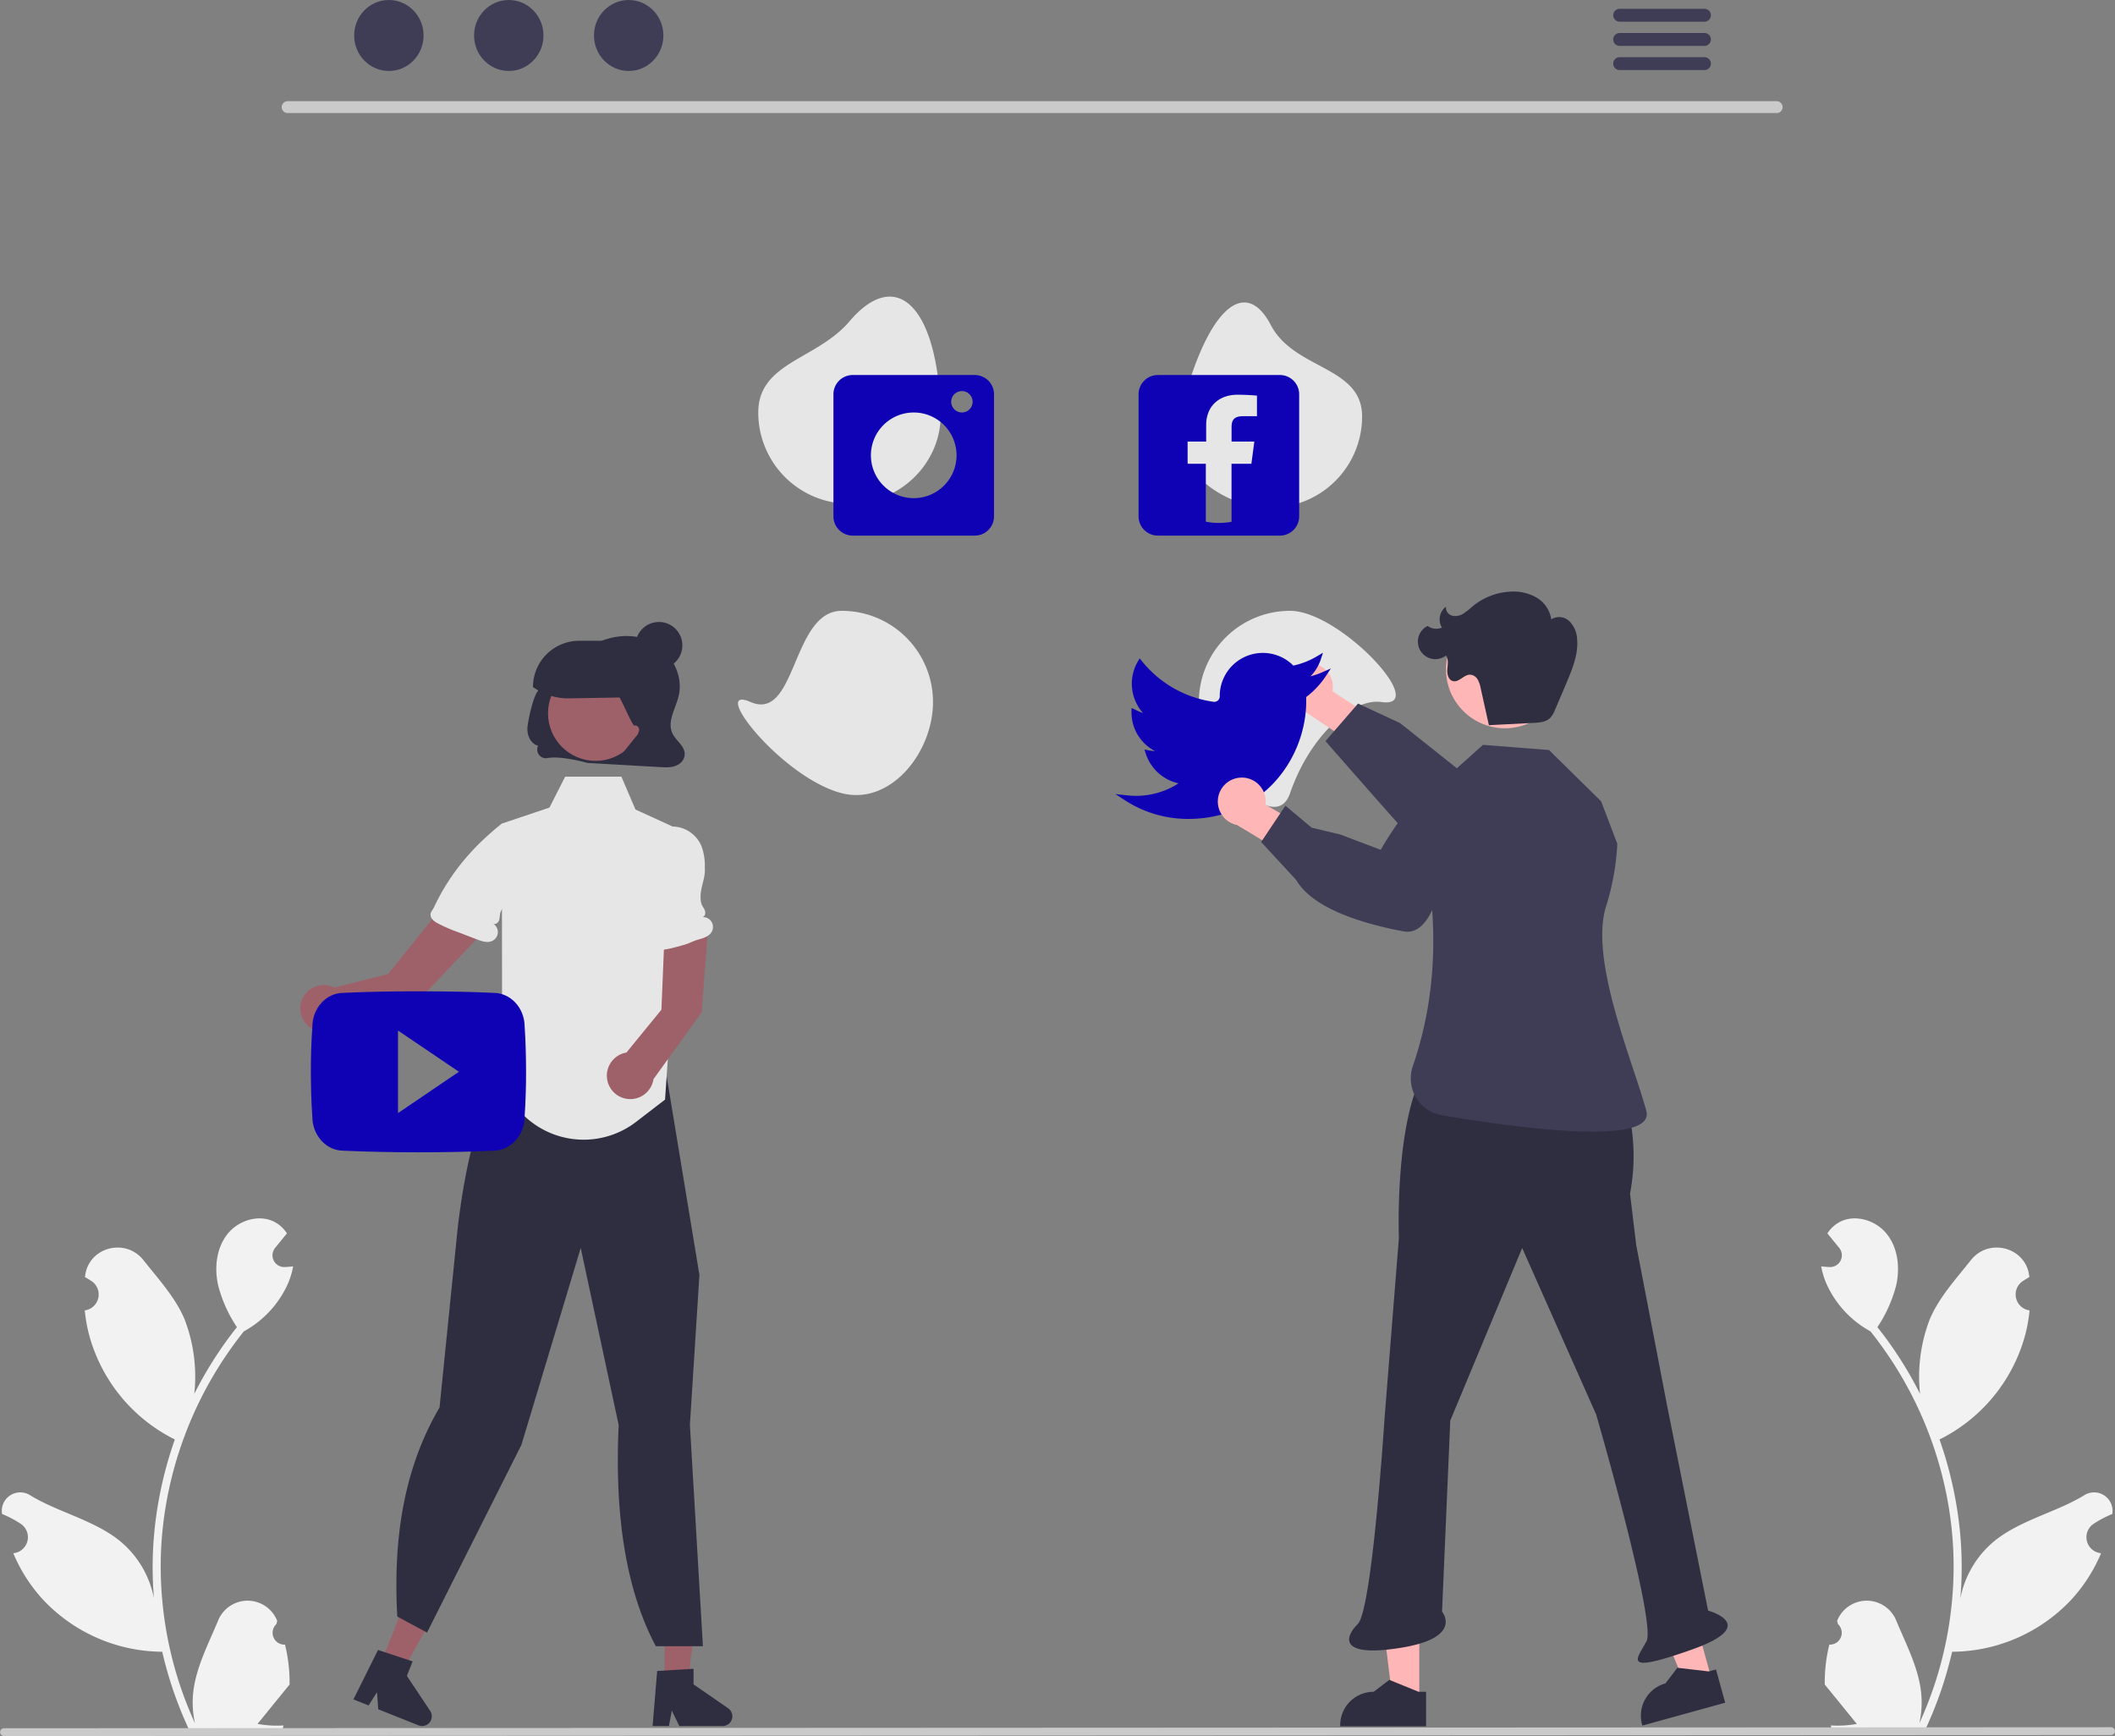 <svg xmlns="http://www.w3.org/2000/svg" data-name="Layer 1" width="645.131" height="529.537" viewBox="0 0 645.131 529.537" xmlns:xlink="http://www.w3.org/1999/xlink"><rect x="0" y="0" width="645.131" height="529.537" fill="#808080" stroke="none"/><path d="M364.361,686.885a3.613,3.613,0,0,1-2.619-6.263c.091-.362.156-.622.248-.984q-.049-.118-.098-.236a9.703,9.703,0,0,0-17.898.067c-2.927,7.051-6.654,14.113-7.572,21.568a28.705,28.705,0,0,0,.504,9.872A115.086,115.086,0,0,1,326.456,663.11a111.08,111.08,0,0,1,.689-12.392q.571-5.06,1.584-10.047a116.419,116.419,0,0,1,23.087-49.342,30.983,30.983,0,0,0,12.886-13.369,23.633,23.633,0,0,0,2.149-6.458c-.627.082-1.265.134-1.892.175-.195.01-.401.021-.597.031l-.074.003a3.58,3.58,0,0,1-2.94-5.832q.406-.5.813-.999c.411-.514.833-1.018,1.244-1.532a1.782,1.782,0,0,0,.134-.154c.473-.586.946-1.162,1.419-1.748a10.352,10.352,0,0,0-3.394-3.28c-4.741-2.777-11.281-.854-14.706,3.435-3.435,4.288-4.083,10.304-2.89,15.662a41.485,41.485,0,0,0,5.738,12.793c-.257.329-.525.648-.782.977a117.172,117.172,0,0,0-12.23,19.375,48.709,48.709,0,0,0-2.908-22.624c-2.783-6.715-8.001-12.37-12.595-18.175-5.519-6.973-16.835-3.93-17.807,4.909q-.014.128-.028.257,1.024.577,2.004,1.226a4.901,4.901,0,0,1-1.976,8.919l-.1.015a48.766,48.766,0,0,0,1.285,7.291A50.21,50.21,0,0,0,329.572,623.692c.401.206.792.411,1.193.607a119.597,119.597,0,0,0-6.438,30.296,113.433,113.433,0,0,0,.082,18.315l-.031-.216a29.974,29.974,0,0,0-10.232-17.308c-7.874-6.469-18.999-8.851-27.494-14.05a5.625,5.625,0,0,0-8.616,5.473q.017.114.035.227a32.925,32.925,0,0,1,3.692,1.779q1.024.578,2.004,1.226a4.901,4.901,0,0,1-1.976,8.919l-.1.015c-.072.01-.134.021-.206.031a48.808,48.808,0,0,0,8.978,14.058,50.254,50.254,0,0,0,36.446,15.991h.01a119.562,119.562,0,0,0,8.032,23.447h28.692c.103-.319.195-.648.288-.967a32.599,32.599,0,0,1-7.939-.473c2.129-2.612,4.257-5.245,6.386-7.857a1.783,1.783,0,0,0,.134-.154c1.08-1.337,2.17-2.663,3.25-4l.001-.002a47.751,47.751,0,0,0-1.399-12.164Z" transform="translate(-277.434 -185.232)" fill="#f2f2f2"/><path d="M835.434,686.885a3.613,3.613,0,0,0,2.619-6.263c-.091-.362-.156-.622-.248-.984q.049-.118.098-.236a9.703,9.703,0,0,1,17.898.067c2.927,7.051,6.654,14.113,7.572,21.568a28.705,28.705,0,0,1-.504,9.872A115.086,115.086,0,0,0,873.339,663.11a111.08,111.08,0,0,0-.689-12.392q-.571-5.06-1.584-10.047a116.419,116.419,0,0,0-23.087-49.342,30.983,30.983,0,0,1-12.886-13.369,23.634,23.634,0,0,1-2.149-6.458c.627.082,1.265.134,1.892.175.195.01.401.021.597.031l.074.003a3.58,3.58,0,0,0,2.94-5.832q-.406-.5-.813-.999c-.411-.514-.833-1.018-1.244-1.532a1.784,1.784,0,0,1-.134-.154c-.473-.586-.946-1.162-1.419-1.748a10.352,10.352,0,0,1,3.394-3.28c4.741-2.777,11.281-.854,14.706,3.435,3.435,4.288,4.083,10.304,2.89,15.662a41.485,41.485,0,0,1-5.738,12.793c.257.329.525.648.782.977a117.171,117.171,0,0,1,12.23,19.375,48.709,48.709,0,0,1,2.908-22.624c2.783-6.715,8.001-12.37,12.595-18.175,5.519-6.973,16.835-3.93,17.807,4.909q.014.128.028.257-1.024.577-2.004,1.226a4.901,4.901,0,0,0,1.976,8.919l.1.015a48.767,48.767,0,0,1-1.285,7.291,50.21,50.21,0,0,1-25,31.468c-.401.206-.792.411-1.193.607a119.598,119.598,0,0,1,6.438,30.296,113.435,113.435,0,0,1-.082,18.315l.031-.216a29.974,29.974,0,0,1,10.232-17.308c7.874-6.469,18.999-8.851,27.494-14.05a5.625,5.625,0,0,1,8.616,5.473q-.017.114-.035.227a32.926,32.926,0,0,0-3.692,1.779q-1.024.578-2.004,1.226a4.901,4.901,0,0,0,1.976,8.919l.1.015c.072.01.134.021.206.031a48.808,48.808,0,0,1-8.978,14.058,50.254,50.254,0,0,1-36.446,15.991h-.01a119.563,119.563,0,0,1-8.032,23.447H836.153c-.103-.319-.195-.648-.288-.967a32.599,32.599,0,0,0,7.939-.473c-2.129-2.612-4.257-5.245-6.386-7.857a1.781,1.781,0,0,1-.134-.154c-1.08-1.337-2.17-2.663-3.25-4l-.001-.002a47.75,47.75,0,0,1,1.399-12.164Z" transform="translate(-277.434 -185.232)" fill="#f2f2f2"/><polygon points="202.721 514.442 209.667 514.442 212.973 487.648 202.721 487.648 202.721 514.442" fill="#9e616a"/><path d="M477.888,694.916l11.098-.662v4.755l10.551,7.287a2.97,2.97,0,0,1-1.688,5.414l-13.212,0-2.277-4.703-.889,4.703h-4.982Z" transform="translate(-277.434 -185.232)" fill="#2f2e41"/><polygon points="115.658 508.54 122.112 511.109 135.092 487.438 125.567 483.646 115.658 508.54" fill="#9e616a"/><path d="M392.745,688.513l10.556,3.489-1.759,4.418,7.108,10.672a2.97,2.97,0,0,1-3.57,4.406l-12.276-4.887-.376-5.212-2.566,4.041-4.628-1.842Z" transform="translate(-277.434 -185.232)" fill="#2f2e41"/><path d="M466.153,619.945,454.569,565.889l-18.088,60.061L407.84,682.904l-.152.302-9.073-4.885c-1.28-23.126,1.761-44.796,12.883-63.745l5.267-52.012c.161-1.777,4.09-43.5,16.53-50.899l3.643-8.307,36.235-8.949.132.149a27.701,27.701,0,0,1,6.638,13.913L490.77,574.063l.006.037-2.903,45.758,3.971,67.508h-14.369Q464.142,662.276,466.153,619.945Z" transform="translate(-277.434 -185.232)" fill="#2f2e41"/><path d="M643.121,399.366c0,15.364,22.814,42.344,27.818,27.818,6.126-17.784,19.195-29.057,27.818-27.818,15.207,2.185-12.455-27.818-27.818-27.818A27.818,27.818,0,0,0,643.121,399.366Z" transform="translate(-277.434 -185.232)" fill="#e6e6e6"/><path d="M637.278,312.247c-3.608,14.934,12.455,27.818,27.818,27.818A27.818,27.818,0,0,0,692.914,312.247c0-15.364-20.708-14.199-27.818-27.818C656.956,268.838,645.033,280.145,637.278,312.247Z" transform="translate(-277.434 -185.232)" fill="#e6e6e6"/><path d="M508.725,311.078a27.818,27.818,0,0,0,27.818,27.818c15.364,0,28.265-12.461,27.818-27.818-.935-32.171-13.399-44.778-27.818-27.818C526.592,294.965,508.725,295.715,508.725,311.078Z" transform="translate(-277.434 -185.232)" fill="#e6e6e6"/><path d="M506.388,399.366c-12.982-5.612,9.565,23.149,27.818,27.818,14.884,3.807,27.818-12.455,27.818-27.818a27.818,27.818,0,0,0-27.818-27.818C518.843,371.548,520.49,405.463,506.388,399.366Z" transform="translate(-277.434 -185.232)" fill="#e6e6e6"/><path d="M819.418,219.716H365.125a1.807,1.807,0,0,1,0-3.613h454.293a1.807,1.807,0,0,1,0,3.613Z" transform="translate(-277.434 -185.232)" fill="#cacaca"/><ellipse cx="118.615" cy="10.823" rx="10.588" ry="10.823" fill="#3f3d56"/><ellipse cx="155.19" cy="10.823" rx="10.588" ry="10.823" fill="#3f3d56"/><ellipse cx="191.765" cy="10.823" rx="10.588" ry="10.823" fill="#3f3d56"/><path d="M797.397,187.914H771.416a1.968,1.968,0,0,0,0,3.934h25.981a1.968,1.968,0,0,0,0-3.934Z" transform="translate(-277.434 -185.232)" fill="#3f3d56"/><path d="M797.397,195.299H771.416a1.968,1.968,0,0,0,0,3.934h25.981a1.968,1.968,0,0,0,0-3.934Z" transform="translate(-277.434 -185.232)" fill="#3f3d56"/><path d="M797.397,202.673H771.416a1.968,1.968,0,0,0,0,3.934h25.981a1.968,1.968,0,0,0,0-3.934Z" transform="translate(-277.434 -185.232)" fill="#3f3d56"/><path d="M667.827,299.621H630.617a5.889,5.889,0,0,0-5.889,5.889v37.21a5.889,5.889,0,0,0,5.889,5.889h37.21a5.889,5.889,0,0,0,5.889-5.889V305.51A5.889,5.889,0,0,0,667.827,299.621Zm-6.987,12.563h-4.267c-2.914,0-3.481,1.379-3.481,3.416v4.319h6.948l-.902,6.781h-6.059v17.682a20.982,20.982,0,0,1-7.838-.019V326.7h-5.556v-6.781h5.66V314.904c0-5.995,4.164-9.269,9.527-9.269,2.578,0,5.337.193,5.969.284Z" transform="translate(-277.434 -185.232)" fill="#0f02b4"/><path d="M574.75,299.621h-37.21a5.889,5.889,0,0,0-5.889,5.889v37.21a5.889,5.889,0,0,0,5.889,5.889h37.21a5.889,5.889,0,0,0,5.889-5.889V305.51A5.889,5.889,0,0,0,574.75,299.621Zm-18.605,37.557a13.063,13.063,0,1,1,13.063-13.063A13.063,13.063,0,0,1,556.145,337.178Zm14.696-26.127a3.266,3.266,0,1,1,3.266-3.266A3.266,3.266,0,0,1,570.842,311.052Z" transform="translate(-277.434 -185.232)" fill="#0f02b4"/><path d="M676.791,387.508a7.258,7.258,0,0,1,7.085,8.583l13.903,9.046-3.437,9.789-19.454-13.051a7.298,7.298,0,0,1,1.903-14.368Z" transform="translate(-277.434 -185.232)" fill="#ffb6b6"/><path d="M681.743,411.296l9.923-11.457,12.822,5.946,26.201,20.852c3.435.401,29.499,3.765,29.02,13.337a7.751,7.751,0,0,1-2.771,5.858c-4.114,3.396-11.243,2.432-11.509,2.393l-17.057-.854c-.892.215-10.152,2.342-15.053-.702C711.831,445.747,681.743,411.296,681.743,411.296Z" transform="translate(-277.434 -185.232)" fill="#3f3d56"/><polygon points="432.925 518.689 424.798 518.688 420.932 487.341 432.926 487.341 432.925 518.689" fill="#ffb6b6"/><path d="M712.432,711.798l-26.205-.001v-.331a10.2,10.2,0,0,1,10.2-10.2h.001l4.787-3.631,8.931,3.632,2.288 0Z" transform="translate(-277.434 -185.232)" fill="#2f2e41"/><polygon points="522.127 512.328 514.293 514.492 502.22 485.305 513.782 482.112 522.127 512.328" fill="#ffb6b6"/><path d="M803.657,704.602l-25.259,6.977-.088-.319a10.2,10.2,0,0,1,7.116-12.547l.001-0,3.647-4.775,9.576,1.123,2.205-.609Z" transform="translate(-277.434 -185.232)" fill="#2f2e41"/><path d="M710.718,514.211l61.41,3.133.02.056a60.472,60.472,0,0,1,2.487,31.903v0l1.88,15.666,9.4,48.878,12.533,62.664s16.293,4.386-5.013,11.906-16.919,3.133-13.786-2.507-15.353-69.243-15.353-69.243l-22.559-50.758-21.932,52.638-2.507,58.277s6.58,7.833-12.219,10.966-17.859-2.82-13.473-7.206,8.146-62.664,8.146-62.664l4.386-55.144S702.885,530.816,710.718,514.211Z" transform="translate(-277.434 -185.232)" fill="#2f2e41"/><path d="M770.765,442.619l-4.938-12.951-15.9-15.661L729.79,412.427l-14.8,13.251-4.185,13.182c5.489,25.416,5.377,48.824-2.401,71.502a11.428,11.428,0,0,0,8.833,15.06c22.813,3.834,65.293,9.582,62.367-1.361-3.871-14.476-17.337-45.633-12.349-62.109a77.338,77.338,0,0,0,3.404-17.629Z" transform="translate(-277.434 -185.232)" fill="#3f3d56"/><circle cx="459.038" cy="204.169" r="17.972" fill="#ffb6b6"/><path d="M731.568,406.429l13.7-.699c1.755-.09,3.671-.245,4.948-1.453a7.496,7.496,0,0,0,1.553-2.58c1.267-2.942,2.533-5.884,3.767-8.839,1.707-4.088,3.384-8.405,2.948-12.814a8.154,8.154,0,0,0-2.37-5.345,4.527,4.527,0,0,0-5.502-.557,9.303,9.303,0,0,0-4.618-6.705,14.257,14.257,0,0,0-8.132-1.724,19.626,19.626,0,0,0-11.177,4.405,24.26,24.26,0,0,1-2.851,2.259,4.476,4.476,0,0,1-3.48.644,2.518,2.518,0,0,1-1.849-2.745,4.846,4.846,0,0,0-1.239,6.397,4.471,4.471,0,0,1-4.37-.517,5.343,5.343,0,1,0,5.603,9.043c.831,1.165.522,2.747.413,4.174s.274,3.2,1.65,3.594c1.86.533,3.366-1.971,5.3-1.944a2.909,2.909,0,0,1,2.307,1.486,8.586,8.586,0,0,1,.923,2.696l2.476,11.145" transform="translate(-277.434 -185.232)" fill="#2f2e41"/><path d="M639.804,435.025a35.294,35.294,0,0,1-19.276-5.714l-2.886-1.876,3.421.38c.896.1,1.862.158,2.869.172a23.973,23.973,0,0,0,13.004-3.822,13.538,13.538,0,0,1-9.99-8.99l-.428-1.32,1.362.267a11.371,11.371,0,0,0,1.877.211,13.24,13.24,0,0,1-7.182-11.741v-1.399l1.218.538a11.213,11.213,0,0,0,2.28.97,13.423,13.423,0,0,1-1.609-15.633l.595-1.026.746.921a34.088,34.088,0,0,0,21.789,12.334,1.642,1.642,0,0,0,1.317-.393,1.685,1.685,0,0,0,.58-1.273,13.143,13.143,0,0,1,22.454-9.376,24.235,24.235,0,0,0,7.158-2.811l1.875-1.11-.683,2.068a13.296,13.296,0,0,1-3.105,5.115,24.39,24.39,0,0,0,3.658-1.27l2.539-1.116-1.53,2.314a26.047,26.047,0,0,1-5.989,6.396v1.18c0,17.698-13.462,36.004-35.99,36.004Z" transform="translate(-277.434 -185.232)" fill="#0f02b4"/><path d="M655.942,422.423a7.258,7.258,0,0,1,7.491,8.232L677.755,439.021l-2.961,9.944-20.06-12.098a7.298,7.298,0,0,1,1.208-14.443Z" transform="translate(-277.434 -185.232)" fill="#ffb6b6"/><path d="M672.807,453.64l-10.697-11.576,7.416-11.087,7.992,6.706,8.738,2.091,12.33,4.675c1.717-3.002,15.035-25.657,23.652-21.462a7.751,7.751,0,0,1,4.302,4.847c1.51,5.116-2.173,11.296-2.314,11.525l-7.476,15.355c-.152.905-1.828,10.257-6.551,13.571a5.972,5.972,0,0,1-4.69,1.036c-14.675-2.775-25.016-7.068-30.292-12.527A16.082,16.082,0,0,1,672.807,453.64Z" transform="translate(-277.434 -185.232)" fill="#3f3d56"/><path d="M482.526,408.886c-1.647-3.542.967-7.496,1.899-11.309,1.74-7.115-3.163-14.817-9.81-17.283-6.646-2.465-14.284-.405-19.994,3.909-5.597,4.229-9.531,6.221-13.387,12.196-1.293,2.004-2.662,8.225-2.906,10.624-.245,2.4.997,5.15,3.26,5.676a2.624,2.624,0,0,0,2.712,3.782c4.333-.837,12.29,1.464,12.29,1.464q11.129.637,22.257,1.274c1.901.109,3.874.208,5.582-.843a3.795,3.795,0,0,0,1.817-2.6C486.681,412.968,483.661,411.328,482.526,408.886Z" transform="translate(-277.434 -185.232)" fill="#2f2e41"/><path d="M488.128,439.875l-1.623,10.806-2.575,17.121-.436,6.343-3.204,46.492-8.824,6.788a26.233,26.233,0,0,1-34.853-2.557l-10.715-5.159c5.743-5.65,4.675-31.833,4.675-31.833l-.064-51.427,14.525-4.885,4.784-9.419h17.164l4.291,10.012,7.788,3.561,3.547,1.631Z" transform="translate(-277.434 -185.232)" fill="#e6e6e6"/><circle cx="181.674" cy="217.572" r="14.512" fill="#9e616a"/><path d="M450.817,398.251a18.571,18.571,0,0,1-10.712-3.38L440,394.799v0a14.116,14.116,0,0,1,14.116-14.116h5.762a14.004,14.004,0,0,1,13.988,14.049,3.226,3.226,0,0,1-3.185,3.18l-19.532.337C451.038,398.25,450.927,398.251,450.817,398.251Z" transform="translate(-277.434 -185.232)" fill="#2f2e41"/><path d="M493.296,469.709l-13.145.108-.966,23.397-10.68,13.076a7.148,7.148,0,1,0,8.255,8.112l14.713-20.396Z" transform="translate(-277.434 -185.232)" fill="#9e616a"/><path d="M423.985,470.408l-13.475-6.299-14.714,18.217-16.368,4.14a7.148,7.148,0,1,0,1.797,11.433l23.968-7.617Z" transform="translate(-277.434 -185.232)" fill="#9e616a"/><path d="M466.369,416.196l5.024-6.268a3.627,3.627,0,0,0,1.008-2.021c.026-.766-.696-1.587-1.424-1.346-.676.223-4.57-9.533-5.281-9.531-.738.002-.978-.981-.988-1.719-.035-2.794,2.236.206,2.987-2.486s3.678-.377,6.201-1.58,5.951-.656,7.51,1.663c1.156,1.719,1.114,3.954.96,6.02a94.532,94.532,0,0,1-2.158,14.242c-.265,1.151-.661,2.437-1.721,2.957a4.099,4.099,0,0,1-1.839.275l-7.736-.038" transform="translate(-277.434 -185.232)" fill="#2f2e41"/><circle cx="200.989" cy="196.865" r="7.152" fill="#2f2e41"/><path d="M494.508,469.482c-.772,1.345-2.417,1.881-3.919,2.296-2.031.565-2.625,1.137-4.656,1.702-.808.229-1.623.458-2.439.665a34.5,34.5,0,0,1-4.069.837c-1.151.164-2.51.164-3.261-.729a3.758,3.758,0,0,1-.565-2.596q.44-16.477.887-32.955l.622.215a8.096,8.096,0,0,1,.873-.501,9.794,9.794,0,0,1,4.627-1.066,9.406,9.406,0,0,1,2.71.422,9.845,9.845,0,0,1,6.107,5.593,17.197,17.197,0,0,1,1.001,6.215c.007.322.007.644.014.965.043,2.746-1.352,5.492-1.309,8.239a6.455,6.455,0,0,0,.315,2.281c.286.729.844,1.337,1.058,2.095.215.751-.136,1.781-.915,1.838a3.001,3.001,0,0,1,2.918,4.484Z" transform="translate(-277.434 -185.232)" fill="#e6e6e6"/><path d="M430.568,436.511a9.734,9.734,0,0,1,8.851,12.109,19.547,19.547,0,0,1-3.465,6.368l-4.807,6.69a6.405,6.405,0,0,0-1.107,2.016c-.202.759-.122,1.581-.399,2.316s-1.169,1.351-1.832.929a3.004,3.004,0,0,1-.323,5.342c-1.426.622-3.065.067-4.518-.489l-5.903-2.259a48.965,48.965,0,0,1-6.123-2.669c-1.022-.561-2.112-1.369-2.185-2.532-.057-.906.709-1.601,1.093-2.423,4.807-10.292,11.877-18.482,20.657-25.461Z" transform="translate(-277.434 -185.232)" fill="#e6e6e6"/><path d="M437.474,498.468c0-5.755-4.241-10.392-9.547-10.392-7.105-.341-14.333-.464-21.725-.464h-2.305c-7.378,0-14.633.123-21.725.464-5.223,0-9.465,4.651-9.465,10.419-.327,4.569-.464,9.124-.45,13.638s.123,9.124.436,13.638c0,5.769,4.241,10.447,9.465,10.447,7.446.341,15.097.491,22.871.491s15.411-.137,22.884-.491c5.237,0,9.547-4.678,9.547-10.447.3-4.569.45-9.124.436-13.706-.014-4.582-.123-9.11-.423-13.638Zm-38.636,26.28v-25.176l18.575,12.574Z" transform="translate(-277.434 -185.232)" fill="#0f02b4"/><path d="M921.375,714.461l-642.75.307a1.191,1.191,0,0,1,0-2.381l642.75-.307a1.191,1.191,0,0,1,0,2.381Z" transform="translate(-277.434 -185.232)" fill="#cacaca"/></svg>